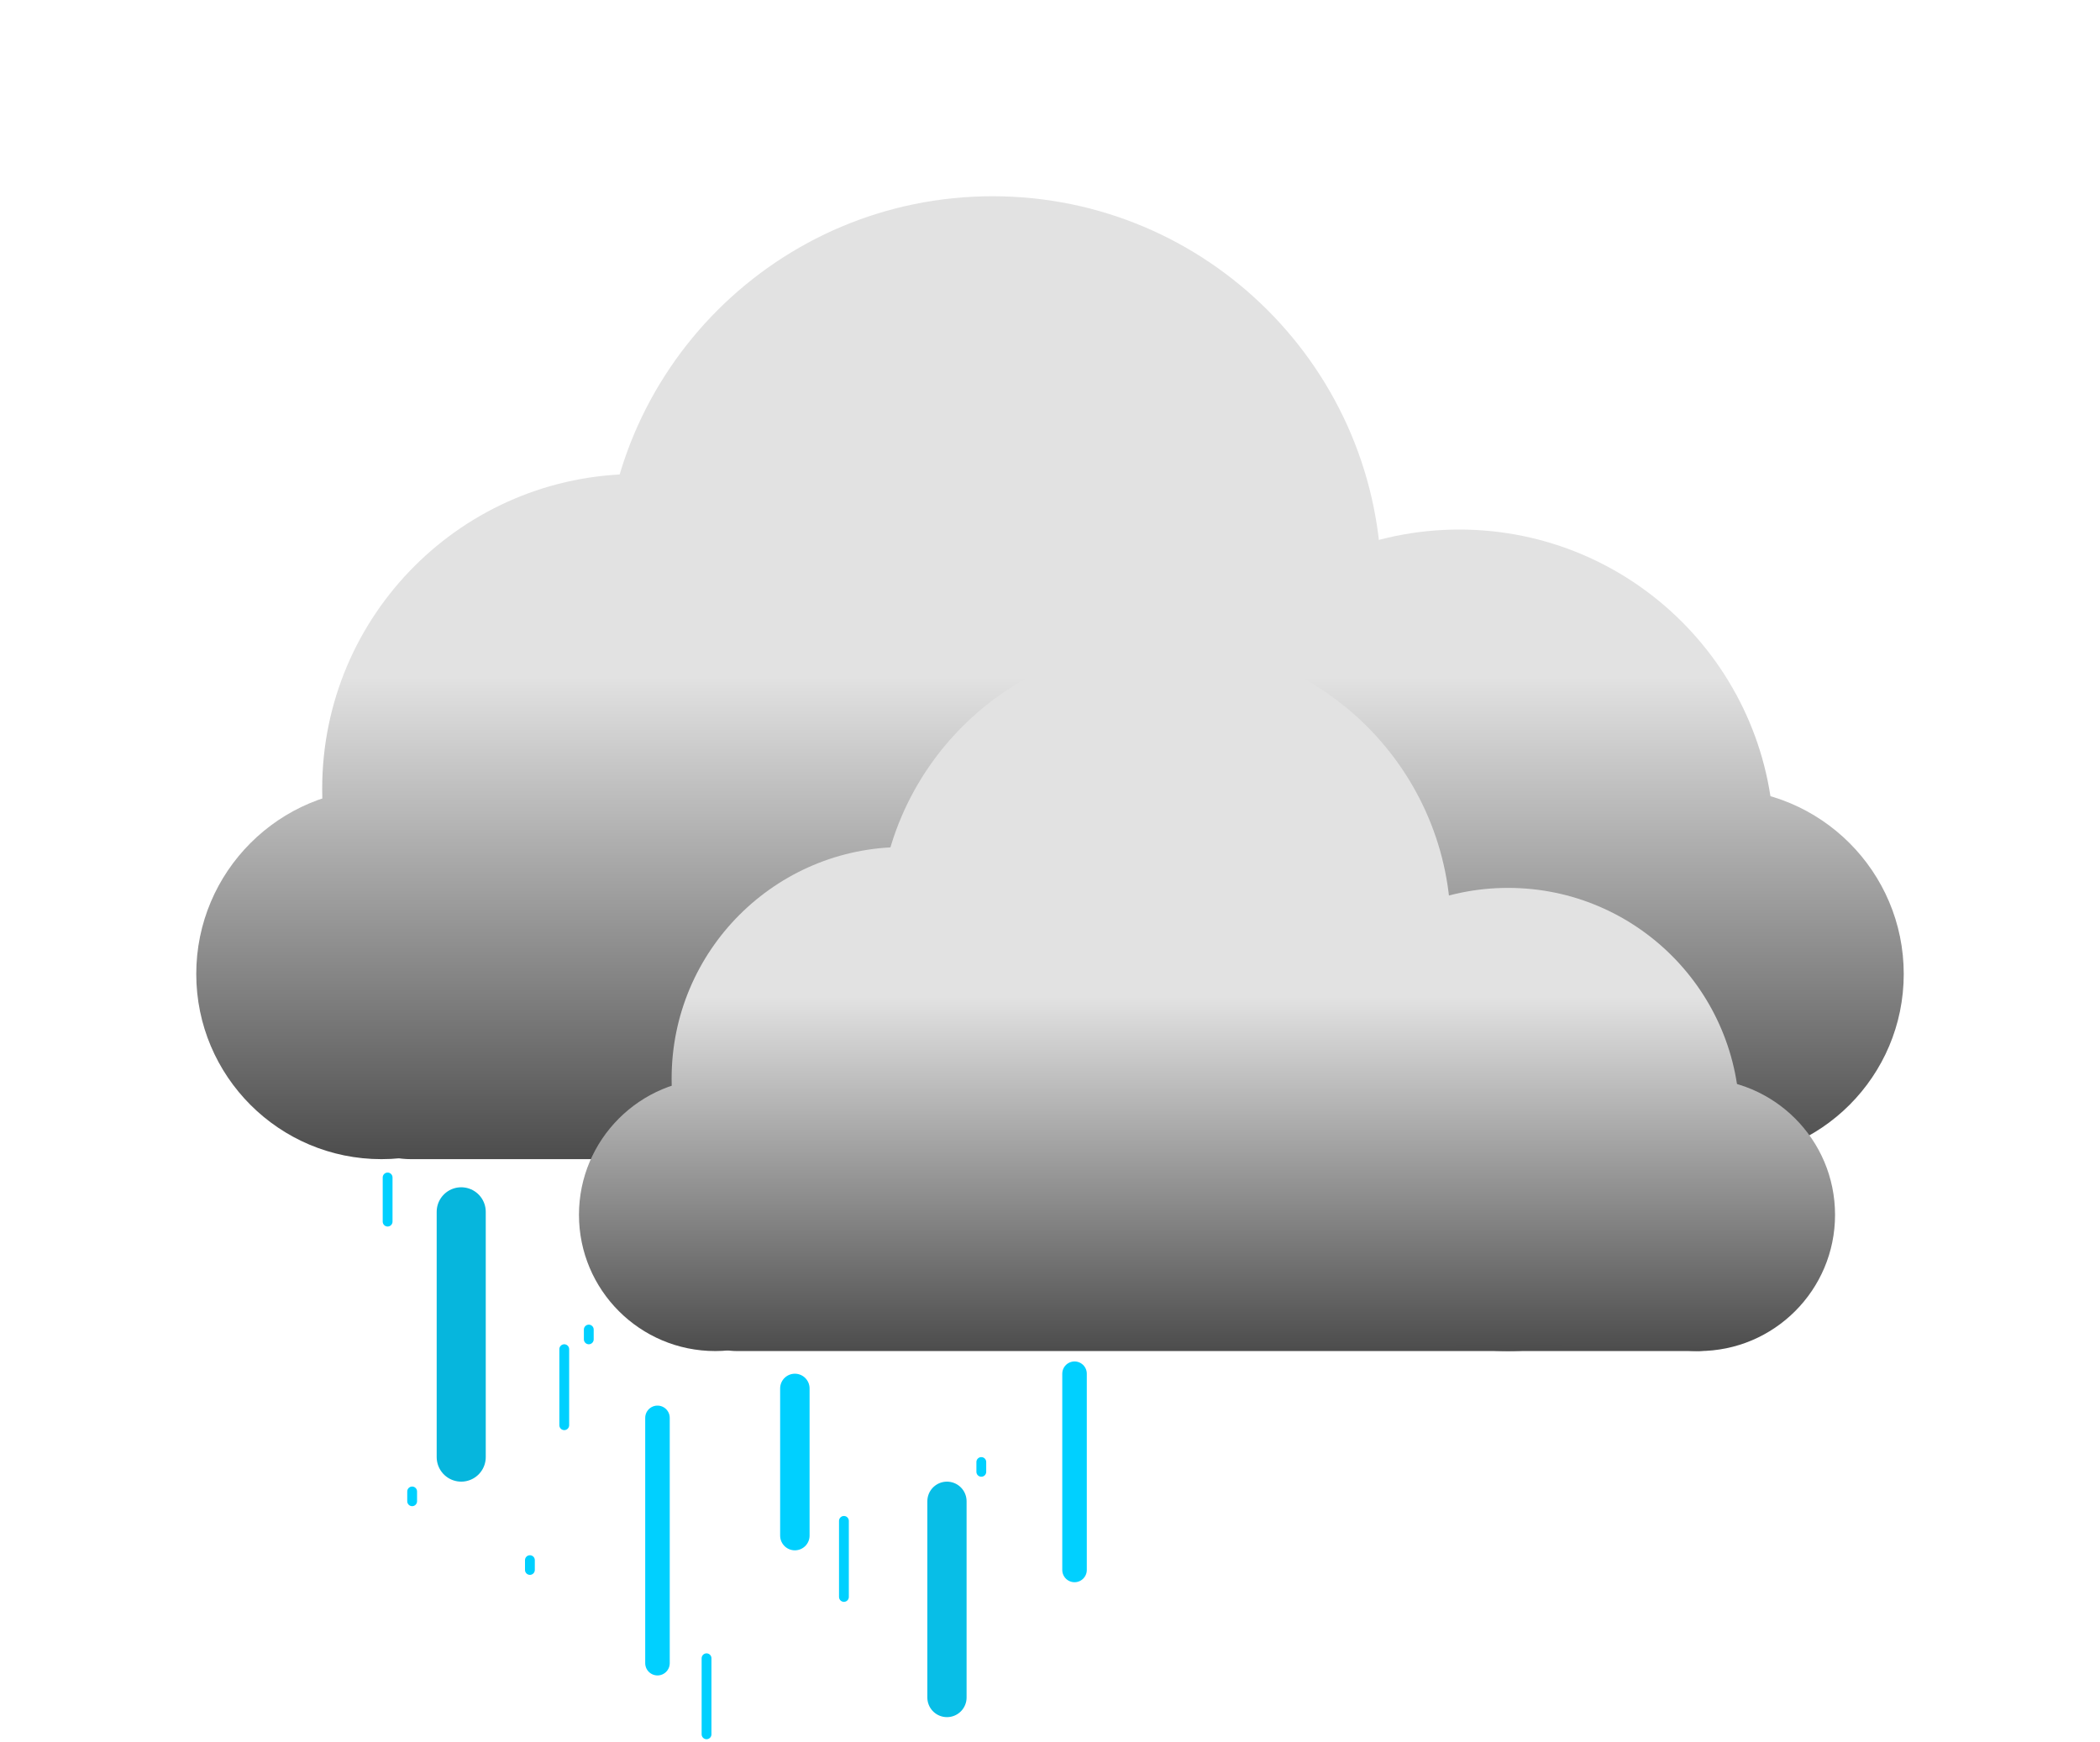 <svg width="428" height="355" viewBox="0 0 428 355" fill="none" xmlns="http://www.w3.org/2000/svg">
<path d="M94 297V247" stroke="#06B6DD" stroke-width="10" stroke-linecap="round"/>
<path d="M134 339V289" stroke="#00D0FF" stroke-width="5" stroke-linecap="round"/>
<path d="M84 306V304" stroke="#00D0FF" stroke-width="2" stroke-linecap="round"/>
<path d="M108 320V318" stroke="#00D0FF" stroke-width="2" stroke-linecap="round"/>
<path d="M120 273V271" stroke="#00D0FF" stroke-width="2" stroke-linecap="round"/>
<path d="M200 300V298" stroke="#00D0FF" stroke-width="2" stroke-linecap="round"/>
<path d="M115 290.5V275" stroke="#00D0FF" stroke-width="2" stroke-linecap="round"/>
<path d="M144 353.5V338" stroke="#00D0FF" stroke-width="2" stroke-linecap="round"/>
<path d="M172 325.5V310" stroke="#00D0FF" stroke-width="2" stroke-linecap="round"/>
<path d="M126 258V256" stroke="#00D0FF" stroke-width="2" stroke-linecap="round"/>
<path d="M79 249V240" stroke="#00D0FF" stroke-width="2" stroke-linecap="round"/>
<path d="M219 320V280" stroke="#00D0FF" stroke-width="5" stroke-linecap="round"/>
<path d="M193 346V306" stroke="#08BEE7" stroke-width="8" stroke-linecap="round"/>
<path d="M162 313V283" stroke="#00D0FF" stroke-width="6" stroke-linecap="round"/>
<g filter="url(#filter0_d_63_60)">
<path d="M65.666 174.898C65.666 164.892 73.777 156.781 83.783 156.781H349.501C359.507 156.781 367.618 164.892 367.618 174.898V214.152C367.618 224.158 359.507 232.269 349.501 232.269H83.783C73.777 232.269 65.666 224.158 65.666 214.152V174.898Z" fill="url(#paint0_linear_63_60)"/>
<path d="M115.488 194.525C115.488 215.37 98.59 232.269 77.744 232.269C56.899 232.269 40 215.37 40 194.525C40 173.679 56.899 156.781 77.744 156.781C98.59 156.781 115.488 173.679 115.488 194.525Z" fill="url(#paint1_linear_63_60)"/>
<path d="M388 194.525C388 215.37 371.101 232.269 350.256 232.269C329.411 232.269 312.512 215.37 312.512 194.525C312.512 173.679 329.411 156.781 350.256 156.781C371.101 156.781 388 173.679 388 194.525Z" fill="url(#paint2_linear_63_60)"/>
<path d="M193.996 156.781C193.996 192.218 165.268 220.946 129.831 220.946C94.394 220.946 65.666 192.218 65.666 156.781C65.666 121.344 94.394 92.616 129.831 92.616C165.268 92.616 193.996 121.344 193.996 156.781Z" fill="url(#paint3_linear_63_60)"/>
<path d="M281.562 115.262C281.562 159.038 246.075 194.525 202.299 194.525C158.524 194.525 123.037 159.038 123.037 115.262C123.037 71.487 158.524 36 202.299 36C246.075 36 281.562 71.487 281.562 115.262Z" fill="url(#paint4_linear_63_60)"/>
<path d="M361.579 168.104C361.579 203.541 332.852 232.269 297.414 232.269C261.977 232.269 233.249 203.541 233.249 168.104C233.249 132.667 261.977 103.939 297.414 103.939C332.852 103.939 361.579 132.667 361.579 168.104Z" fill="url(#paint5_linear_63_60)"/>
</g>
<g filter="url(#filter1_d_63_60)">
<path d="M136.881 233.178C136.881 225.817 142.848 219.85 150.208 219.85H345.679C353.04 219.85 359.007 225.817 359.007 233.178V262.054C359.007 269.415 353.04 275.382 345.679 275.382H150.208C142.848 275.382 136.881 269.415 136.881 262.054V233.178Z" fill="url(#paint6_linear_63_60)"/>
<path d="M173.531 247.616C173.531 262.951 161.1 275.382 145.766 275.382C130.431 275.382 118 262.951 118 247.616C118 232.281 130.431 219.85 145.766 219.85C161.1 219.85 173.531 232.281 173.531 247.616Z" fill="url(#paint7_linear_63_60)"/>
<path d="M374 247.616C374 262.951 361.569 275.382 346.234 275.382C330.9 275.382 318.469 262.951 318.469 247.616C318.469 232.281 330.9 219.85 346.234 219.85C361.569 219.85 374 232.281 374 247.616Z" fill="url(#paint8_linear_63_60)"/>
<path d="M231.284 219.85C231.284 245.919 210.151 267.052 184.082 267.052C158.014 267.052 136.881 245.919 136.881 219.85C136.881 193.782 158.014 172.649 184.082 172.649C210.151 172.649 231.284 193.782 231.284 219.85Z" fill="url(#paint9_linear_63_60)"/>
<path d="M295.701 189.308C295.701 221.511 269.595 247.616 237.393 247.616C205.19 247.616 179.085 221.511 179.085 189.308C179.085 157.105 205.19 131 237.393 131C269.595 131 295.701 157.105 295.701 189.308Z" fill="url(#paint10_linear_63_60)"/>
<path d="M354.564 228.18C354.564 254.249 333.431 275.382 307.362 275.382C281.293 275.382 260.161 254.249 260.161 228.18C260.161 202.111 281.293 180.978 307.362 180.978C333.431 180.978 354.564 202.111 354.564 228.18Z" fill="url(#paint11_linear_63_60)"/>
</g>
<defs>
<filter id="filter0_d_63_60" x="0" y="0" width="428" height="276.269" filterUnits="userSpaceOnUse" color-interpolation-filters="sRGB">
<feFlood flood-opacity="0" result="BackgroundImageFix"/>
<feColorMatrix in="SourceAlpha" type="matrix" values="0 0 0 0 0 0 0 0 0 0 0 0 0 0 0 0 0 0 127 0" result="hardAlpha"/>
<feOffset dy="4"/>
<feGaussianBlur stdDeviation="20"/>
<feComposite in2="hardAlpha" operator="out"/>
<feColorMatrix type="matrix" values="0 0 0 0 0 0 0 0 0 0 0 0 0 0 0 0 0 0 0.25 0"/>
<feBlend mode="normal" in2="BackgroundImageFix" result="effect1_dropShadow_63_60"/>
<feBlend mode="normal" in="SourceGraphic" in2="effect1_dropShadow_63_60" result="shape"/>
</filter>
<filter id="filter1_d_63_60" x="88.575" y="101.575" width="314.851" height="203.232" filterUnits="userSpaceOnUse" color-interpolation-filters="sRGB">
<feFlood flood-opacity="0" result="BackgroundImageFix"/>
<feColorMatrix in="SourceAlpha" type="matrix" values="0 0 0 0 0 0 0 0 0 0 0 0 0 0 0 0 0 0 127 0" result="hardAlpha"/>
<feOffset/>
<feGaussianBlur stdDeviation="14.713"/>
<feComposite in2="hardAlpha" operator="out"/>
<feColorMatrix type="matrix" values="0 0 0 0 0 0 0 0 0 0 0 0 0 0 0 0 0 0 0.25 0"/>
<feBlend mode="normal" in2="BackgroundImageFix" result="effect1_dropShadow_63_60"/>
<feBlend mode="normal" in="SourceGraphic" in2="effect1_dropShadow_63_60" result="shape"/>
</filter>
<linearGradient id="paint0_linear_63_60" x1="214" y1="134" x2="214" y2="232.269" gradientUnits="userSpaceOnUse">
<stop stop-color="#E2E2E2"/>
<stop offset="1" stop-color="#4C4C4C"/>
</linearGradient>
<linearGradient id="paint1_linear_63_60" x1="214" y1="134" x2="214" y2="232.269" gradientUnits="userSpaceOnUse">
<stop stop-color="#E2E2E2"/>
<stop offset="1" stop-color="#4C4C4C"/>
</linearGradient>
<linearGradient id="paint2_linear_63_60" x1="214" y1="134" x2="214" y2="232.269" gradientUnits="userSpaceOnUse">
<stop stop-color="#E2E2E2"/>
<stop offset="1" stop-color="#4C4C4C"/>
</linearGradient>
<linearGradient id="paint3_linear_63_60" x1="214" y1="134" x2="214" y2="232.269" gradientUnits="userSpaceOnUse">
<stop stop-color="#E2E2E2"/>
<stop offset="1" stop-color="#4C4C4C"/>
</linearGradient>
<linearGradient id="paint4_linear_63_60" x1="214" y1="134" x2="214" y2="232.269" gradientUnits="userSpaceOnUse">
<stop stop-color="#E2E2E2"/>
<stop offset="1" stop-color="#4C4C4C"/>
</linearGradient>
<linearGradient id="paint5_linear_63_60" x1="214" y1="134" x2="214" y2="232.269" gradientUnits="userSpaceOnUse">
<stop stop-color="#E2E2E2"/>
<stop offset="1" stop-color="#4C4C4C"/>
</linearGradient>
<linearGradient id="paint6_linear_63_60" x1="246" y1="203.092" x2="246" y2="275.382" gradientUnits="userSpaceOnUse">
<stop stop-color="#E2E2E2"/>
<stop offset="1" stop-color="#4C4C4C"/>
</linearGradient>
<linearGradient id="paint7_linear_63_60" x1="246" y1="203.092" x2="246" y2="275.382" gradientUnits="userSpaceOnUse">
<stop stop-color="#E2E2E2"/>
<stop offset="1" stop-color="#4C4C4C"/>
</linearGradient>
<linearGradient id="paint8_linear_63_60" x1="246" y1="203.092" x2="246" y2="275.382" gradientUnits="userSpaceOnUse">
<stop stop-color="#E2E2E2"/>
<stop offset="1" stop-color="#4C4C4C"/>
</linearGradient>
<linearGradient id="paint9_linear_63_60" x1="246" y1="203.092" x2="246" y2="275.382" gradientUnits="userSpaceOnUse">
<stop stop-color="#E2E2E2"/>
<stop offset="1" stop-color="#4C4C4C"/>
</linearGradient>
<linearGradient id="paint10_linear_63_60" x1="246" y1="203.092" x2="246" y2="275.382" gradientUnits="userSpaceOnUse">
<stop stop-color="#E2E2E2"/>
<stop offset="1" stop-color="#4C4C4C"/>
</linearGradient>
<linearGradient id="paint11_linear_63_60" x1="246" y1="203.092" x2="246" y2="275.382" gradientUnits="userSpaceOnUse">
<stop stop-color="#E2E2E2"/>
<stop offset="1" stop-color="#4C4C4C"/>
</linearGradient>
</defs>
</svg>
